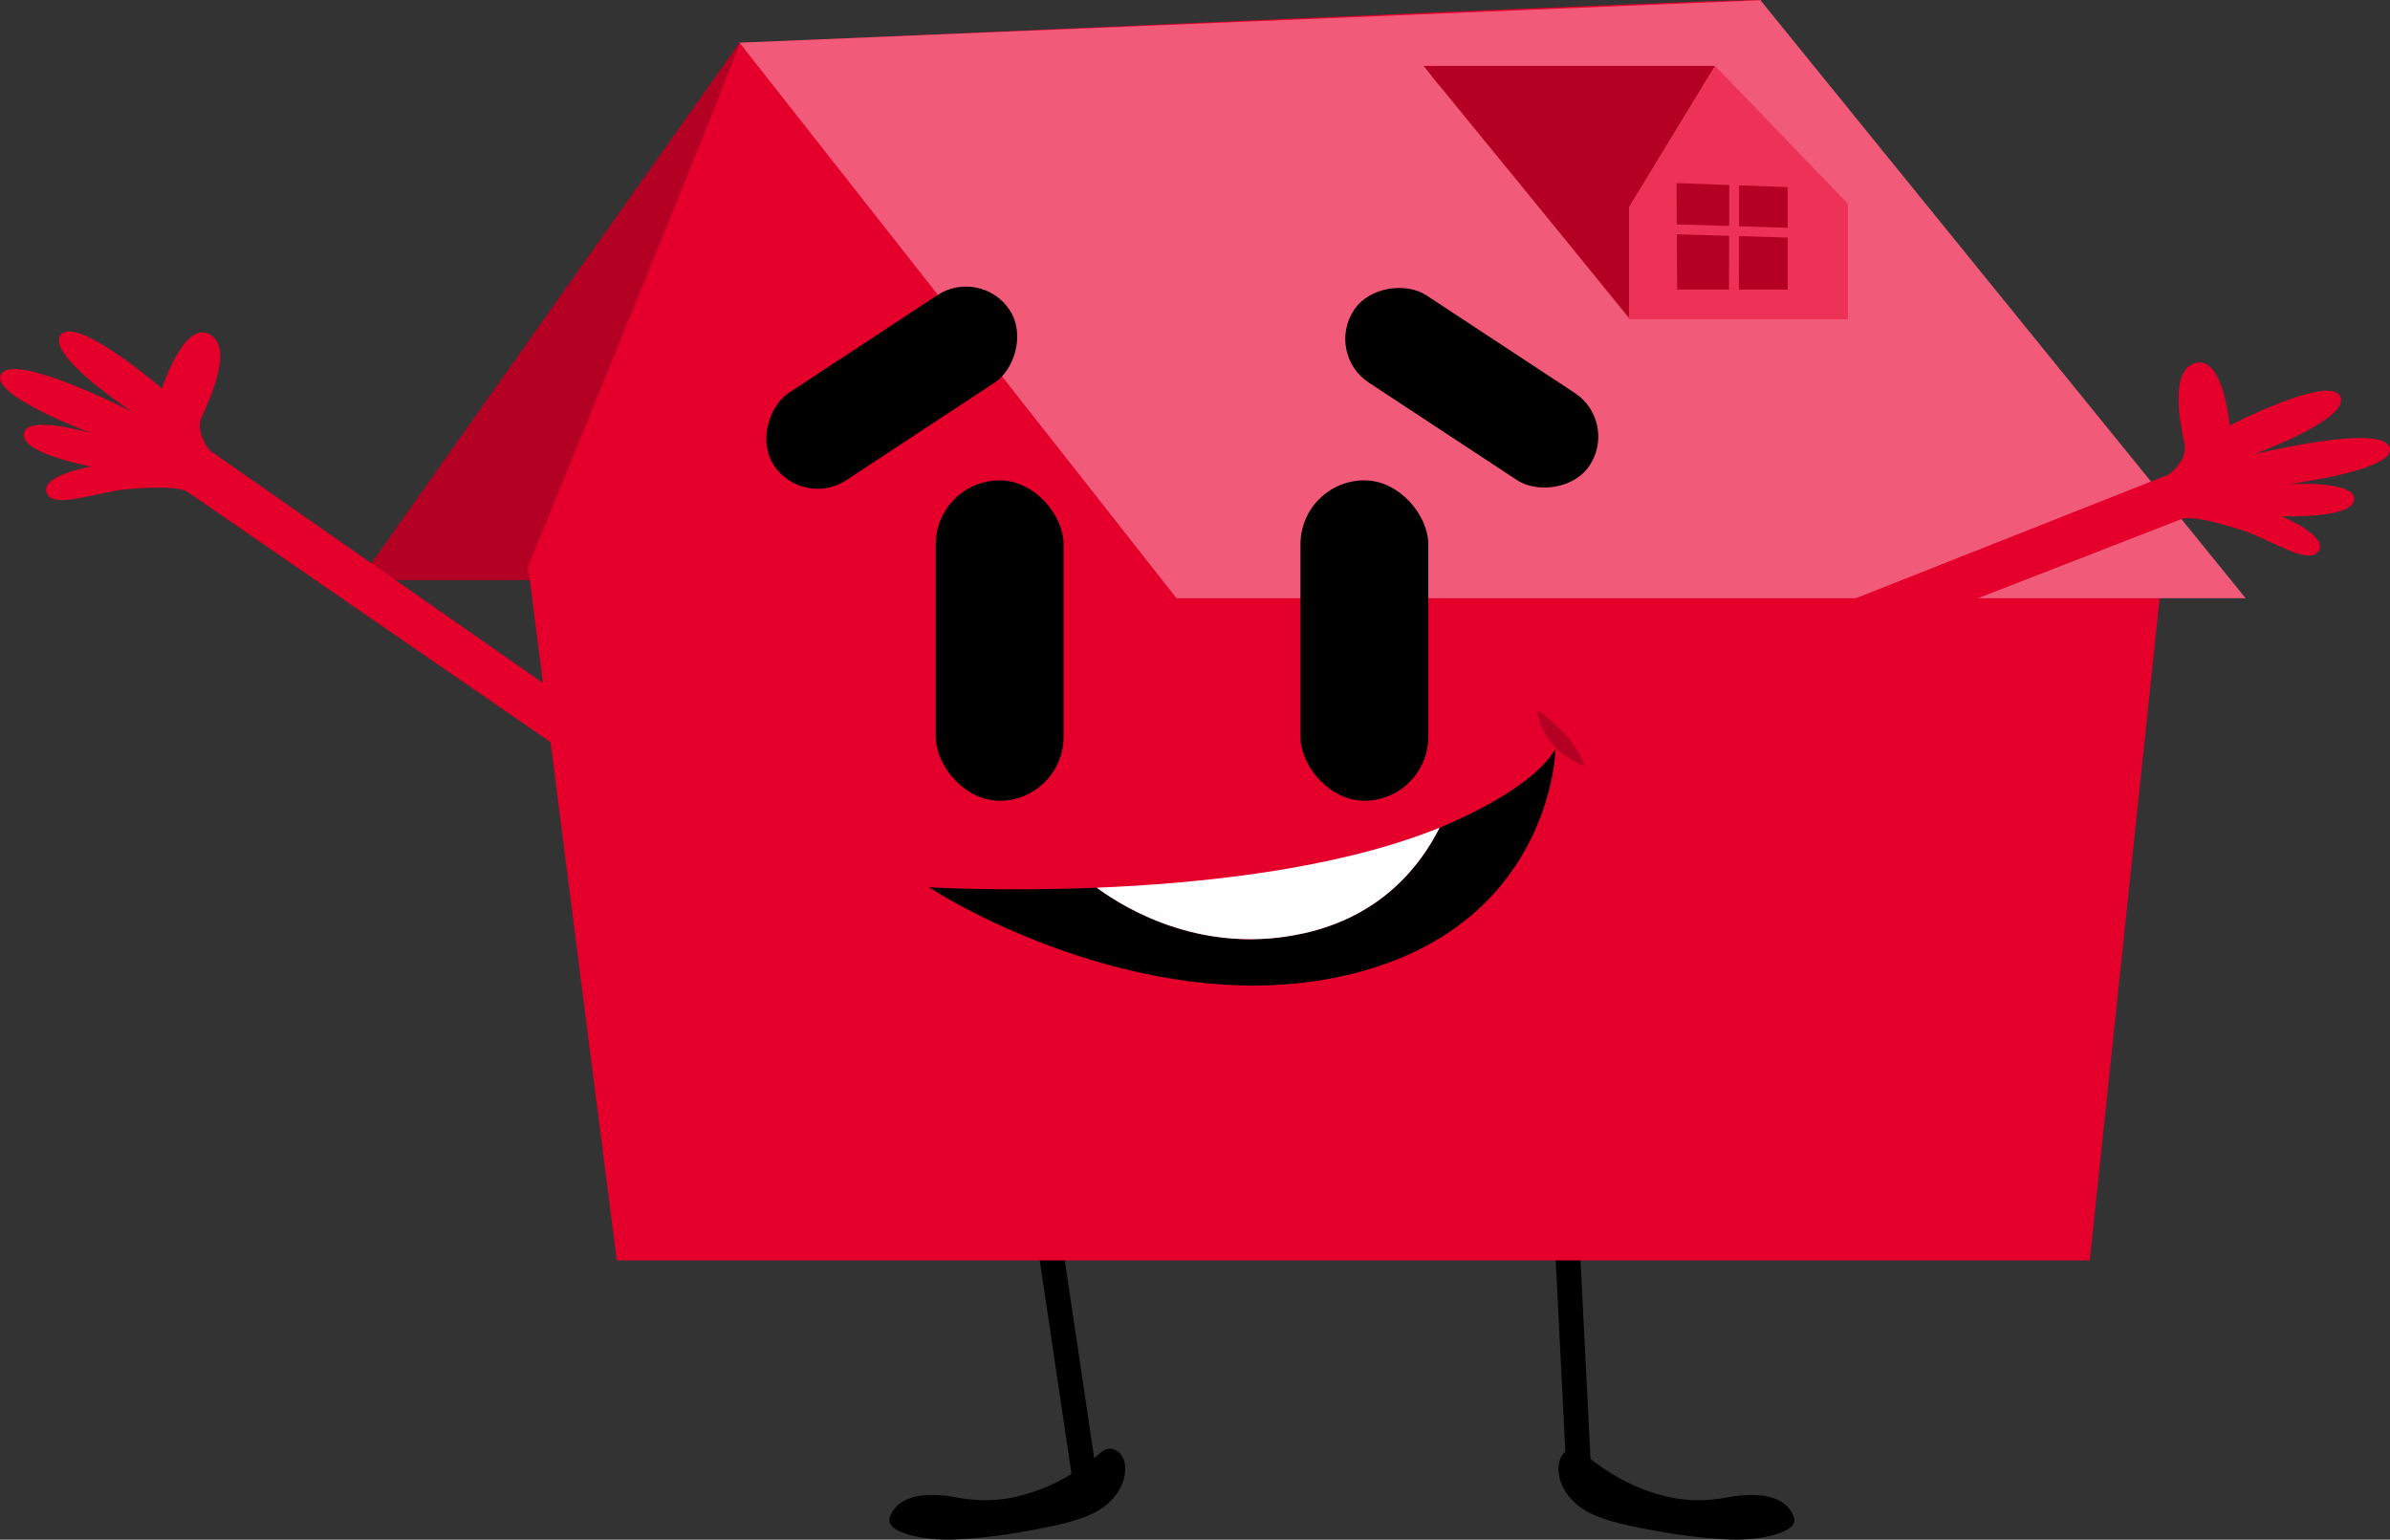 <?xml version="1.0" encoding="UTF-8"?>
<svg xmlns="http://www.w3.org/2000/svg" viewBox="0 0 365.92 235.75">
  <rect x="0" y="0" width="365.92" height="235.75" fill="#333333" stroke="none"/>
  <defs>
    <style>
      .cls-1 {
        opacity: .3;
      }

      .cls-1, .cls-2, .cls-3 {
        fill: #b40023;
      }

      .cls-1, .cls-3 {
        mix-blend-mode: multiply;
      }

      .cls-4 {
        fill: #f15a78;
      }

      .cls-5 {
        fill: #fff;
      }

      .cls-6 {
        fill: #e4002b;
      }

      .cls-7 {
        isolation: isolate;
      }

      .cls-3 {
        opacity: .6;
      }

      .cls-8 {
        fill: #ee3156;
      }
    </style>
  </defs>
  <g class="cls-7">
    <g id="Capa_2" data-name="Capa 2">
      <g id="Layer_3" data-name="Layer 3">
        <g>
          <polygon class="cls-2" points="113.23 6.54 55.07 88.8 118.11 88.8 113.23 6.54"/>
          <polygon class="cls-3" points="113.23 6.54 55.07 88.8 118.11 88.8 113.23 6.54"/>
          <g>
            <rect x="161.43" y="187.93" width="3.79" height="39.89" transform="translate(-28.81 26.29) rotate(-8.46)"/>
            <path d="M158.47,228.34c-2.42.85-4.94,1.35-7.42,1.37-1.5.01-2.99-.13-4.46-.41-6.92-1.32-9.72.82-10.38,3.13-.66,2.31,5.44,3.46,9.72,3.3,4.45-.17,8.93-.82,13.29-1.68,2.61-.51,5.36-1.07,7.79-2.16,2.9-1.3,5.46-4.02,5.26-7.41-.07-1.09-.68-2.22-1.72-2.56-1.04-.34-1.77.22-2.48.87-.9.82-1.93,1.54-2.94,2.21-2.07,1.38-4.31,2.52-6.66,3.35Z"/>
          </g>
          <g>
            <rect x="238.91" y="187.54" width="3.79" height="39.89" transform="translate(491.74 402.59) rotate(177.12)"/>
            <path d="M252.42,228.34c2.42.85,4.94,1.35,7.42,1.37,1.5.01,2.99-.13,4.46-.41,6.92-1.32,9.72.82,10.38,3.13s-5.44,3.46-9.72,3.3c-4.45-.17-8.93-.82-13.29-1.68-2.61-.51-5.36-1.07-7.79-2.16-2.9-1.3-5.46-4.02-5.26-7.41.07-1.09.68-2.22,1.72-2.56,1.04-.34,1.77.22,2.48.87.9.82,1.93,1.54,2.94,2.21,2.07,1.38,4.31,2.52,6.66,3.35Z"/>
          </g>
          <path class="cls-6" d="M.24,57.18c2.39-3.16,20.01,5.88,20.01,5.88,0,0-13.31-8.72-10.95-11.79,2.37-3.08,15.5,8.21,15.5,8.21,0,0,3.27-10.2,7.15-8.37,3.89,1.82.31,9.76-1,12.57-1.01,2.16.46,4.39,1.19,5.31,10.58,7.38,70.34,49.09,70.34,49.09l-5.06,4.61S28.82,75.39,28.82,75.39c-1.23-.88-4.83-.86-9.39-.48-4.56.38-11.34,3.19-12.3.53-.96-2.66,6.8-3.99,6.8-3.99-4.19-.88-11.13-2.74-10.21-5.3.92-2.57,10.23.17,10.23.17,0,0-16.09-5.99-13.71-9.15Z"/>
          <path class="cls-6" d="M80.85,86.74l13.58,106.25h225.52l11.91-112.76S269.53.59,269.53.03,112.67,6.73,113.23,6.54c.56-.19-32.38,80.2-32.38,80.2Z"/>
          <polygon class="cls-4" points="113.23 6.54 180.13 91.6 343.82 91.6 269.53 .03 113.23 6.54"/>
          <rect x="143.27" y="73.55" width="19.57" height="49.06" rx="9.79" ry="9.79"/>
          <rect x="217.31" y="37.76" width="16.01" height="43.22" rx="8.01" ry="8.01" transform="translate(398.77 -96.23) rotate(123.34)"/>
          <rect x="128.54" y="37.76" width="16.01" height="43.22" rx="8.01" ry="8.01" transform="translate(111.09 -87.34) rotate(56.66)"/>
          <rect x="199.11" y="73.55" width="19.57" height="49.06" rx="9.79" ry="9.79" transform="translate(417.79 196.16) rotate(180)"/>
          <g>
            <path d="M220.41,126.73c-2.94,5.87-8.94,13.55-20.77,16.17-15.18,3.37-26.91-3.45-31.74-6.98-14.7.6-25.67-.07-25.67-.07,7.71,5.01,38.14,21,66.84,12.71,28.7-8.28,29.09-33.9,29.09-33.9-3.37,5.78-14.22,10.61-17.75,12.07Z"/>
            <path class="cls-5" d="M199.64,142.9c11.83-2.63,17.83-10.31,20.77-16.17-.71.29-1.13.45-1.13.45-15.46,5.99-35.58,8.1-51.38,8.74,4.82,3.53,16.56,10.36,31.74,6.98Z"/>
          </g>
          <path class="cls-6" d="M365.82,68.38c-1.61-3.55-20.82,1.21-20.82,1.21,0,0,14.93-5.41,13.32-8.88-1.61-3.47-16.95,4.44-16.95,4.44,0,0-.89-10.49-5.08-9.6-4.2.89-2.5,9.28-1.86,12.27.5,2.29-1.43,4.11-2.36,4.83-11.97,4.73-79.58,31.47-79.58,31.47l3.9,5.54s77.5-30.14,77.5-30.14c1.39-.57,4.9.25,9.26,1.62,4.36,1.37,10.33,5.57,11.86,3.23,1.53-2.34-5.73-5.33-5.73-5.33,4.28.08,11.46-.16,11.14-2.82-.32-2.66-10.01-2.1-10.01-2.1,0,0,17.03-2.18,15.42-5.73Z"/>
          <polyline class="cls-2" points="220.04 12.68 249.44 48.66 249.44 31.71 262.59 10.09 217.97 10.09 220.56 13.37"/>
          <polygon class="cls-8" points="262.59 10.09 282.92 31.19 282.92 48.89 249.44 48.89 249.44 31.71 262.59 10.09"/>
          <polygon class="cls-1" points="249.44 48.89 235.63 31.71 249.44 31.71 249.44 48.89"/>
          <path class="cls-2" d="M235.4,108.67c3.1,2.32,5.88,4.95,7.26,8.64-3.63-1.28-7-4.67-7.26-8.64h0Z"/>
          <g>
            <path class="cls-2" d="M264.76,28.33l-8.07-.29c0,.12.02,3.01.03,6.32l8.02.24.02-6.28Z"/>
            <polygon class="cls-2" points="266.23 44.34 273.7 44.34 273.7 36.38 266.25 36.15 266.23 44.34"/>
            <polygon class="cls-2" points="273.7 34.88 273.7 28.65 266.27 28.38 266.26 34.65 273.7 34.88"/>
            <path class="cls-2" d="M256.73,35.86c.02,4.18.05,8.48.05,8.48h7.94l.02-8.23-8.01-.24Z"/>
          </g>
        </g>
      </g>
    </g>
  </g>
</svg>